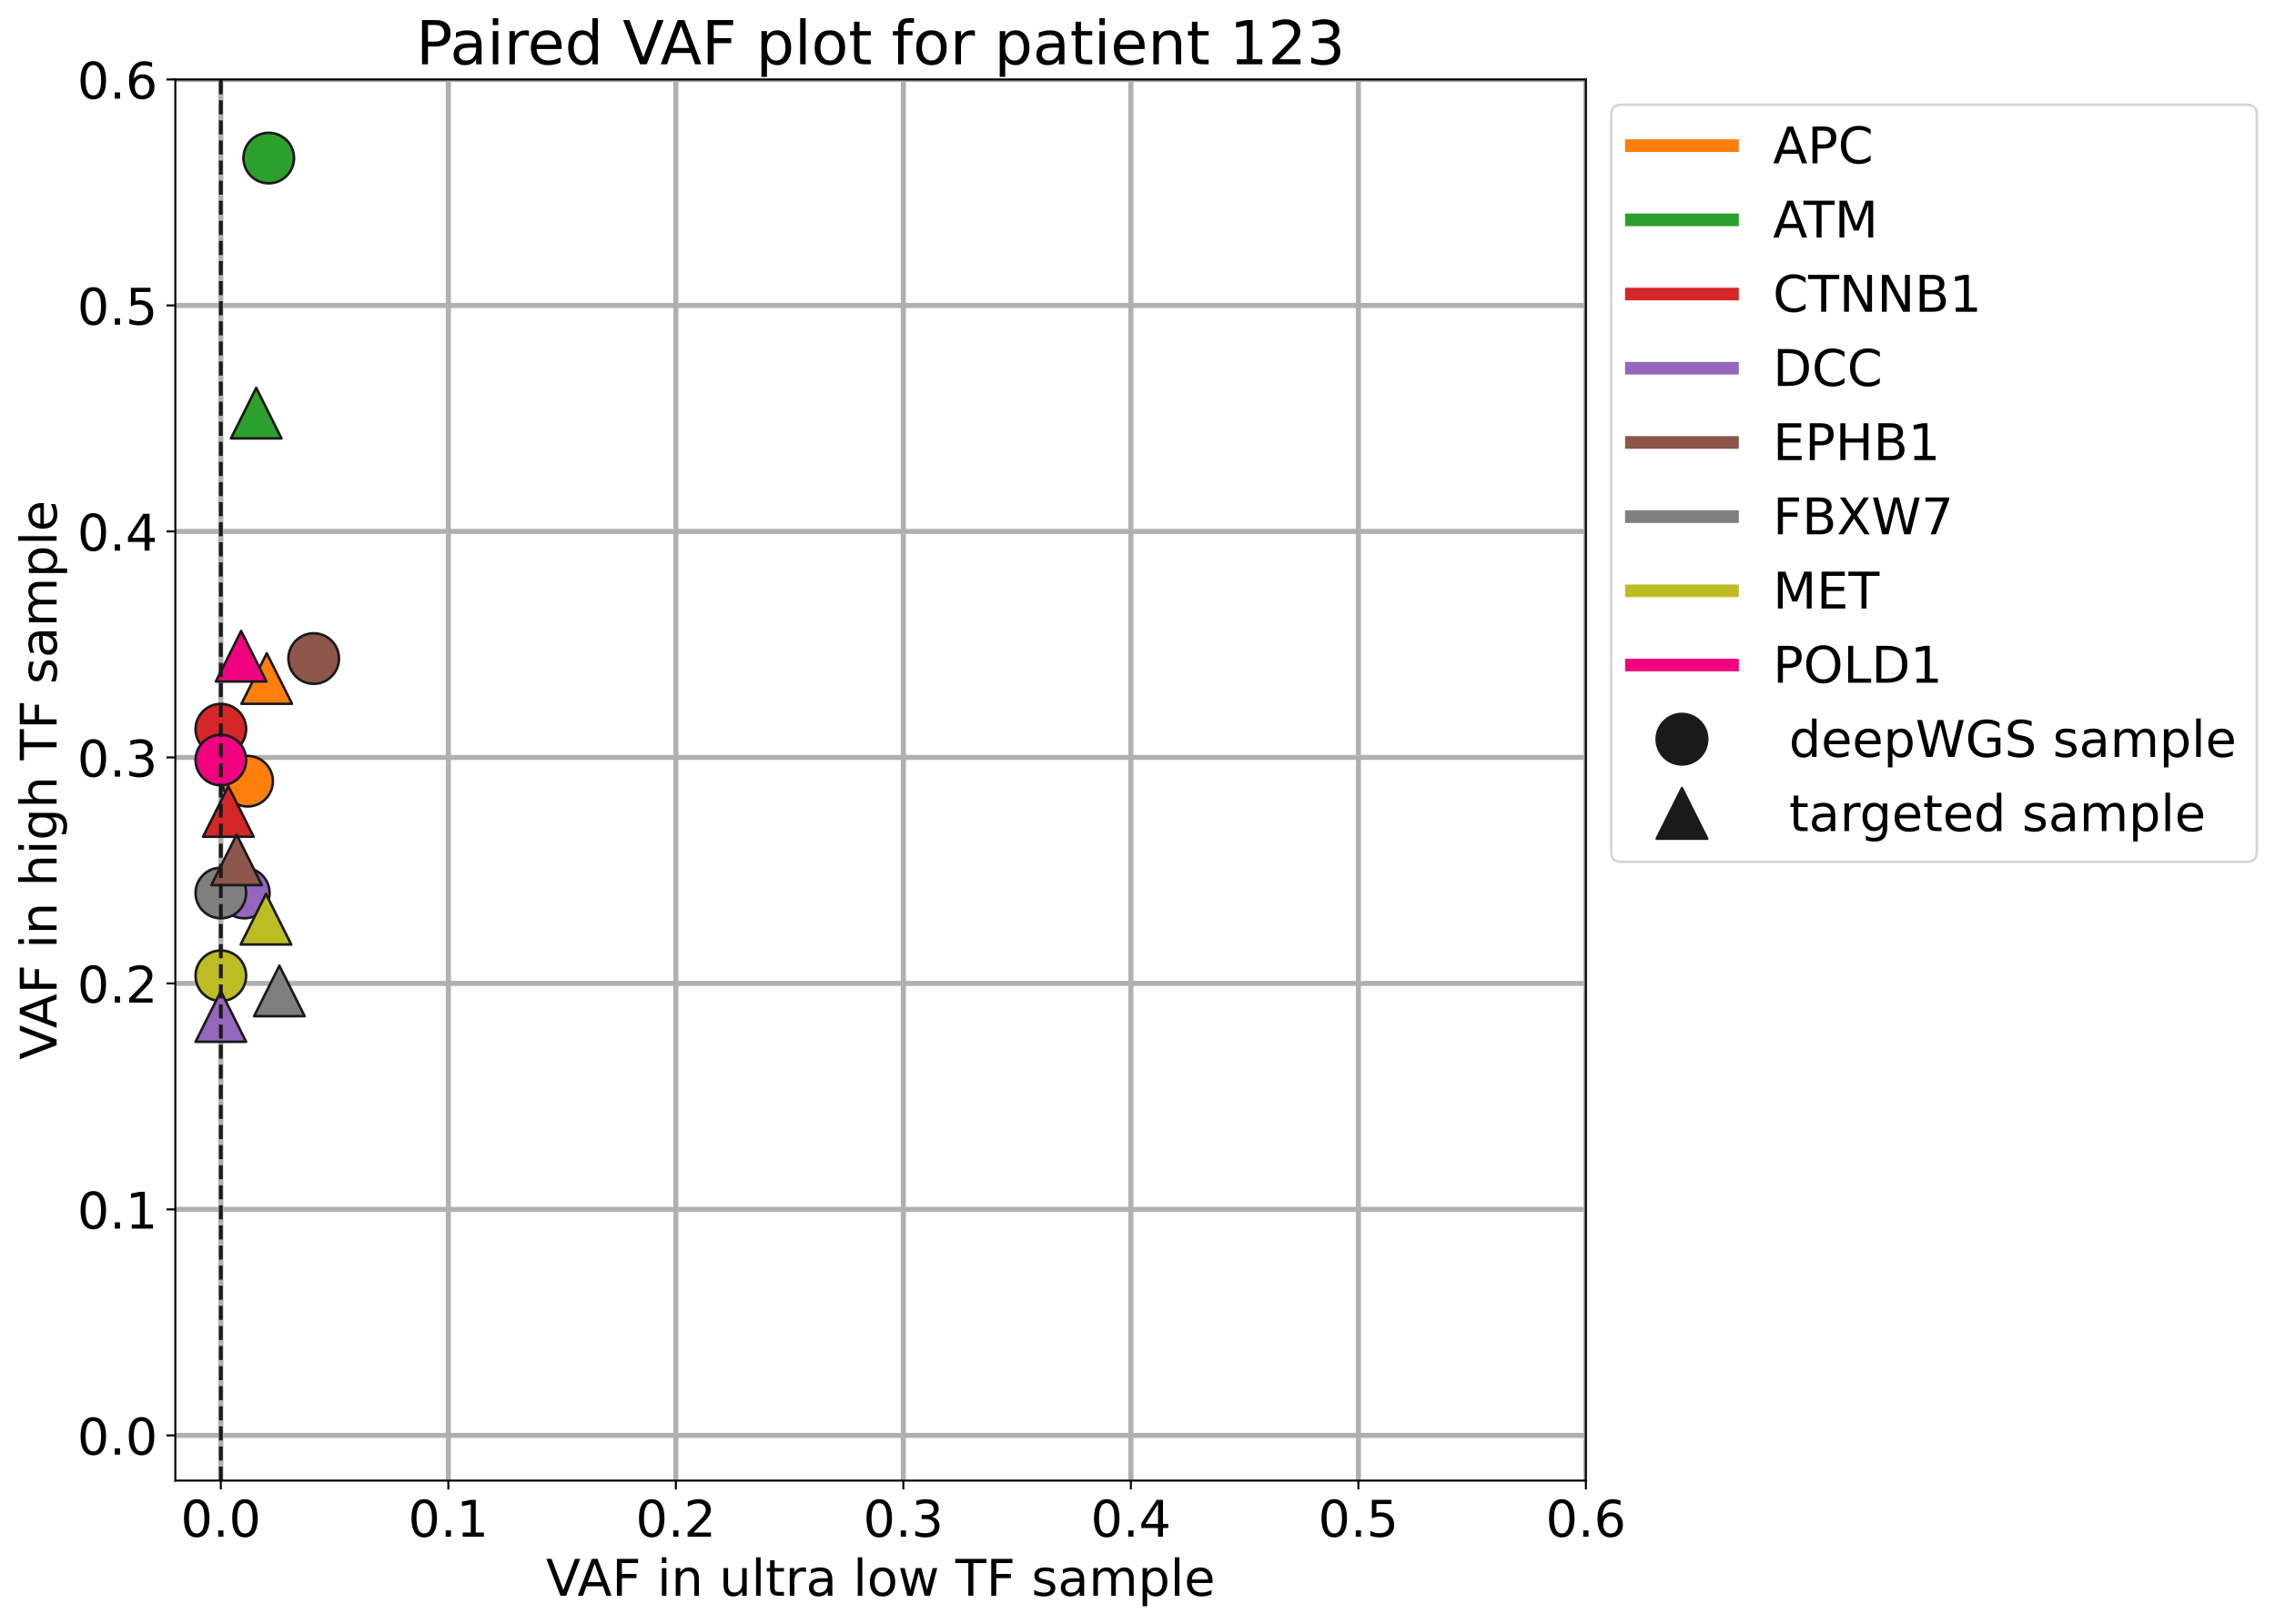 <?xml version="1.0" encoding="utf-8" standalone="no"?>
<!DOCTYPE svg PUBLIC "-//W3C//DTD SVG 1.1//EN"
  "http://www.w3.org/Graphics/SVG/1.1/DTD/svg11.dtd">
<!-- Created with matplotlib (https://matplotlib.org/) -->
<svg height="642.749pt" version="1.1" viewBox="0 0 899.966 642.749" width="899.966pt" xmlns="http://www.w3.org/2000/svg" xmlns:xlink="http://www.w3.org/1999/xlink">
 <defs>
  <style type="text/css">*{stroke-linecap:butt;stroke-linejoin:round;}</style>
 </defs>
 <g id="figure_1">
  <g id="patch_1">
   <path d="M 0 642.749 
L 899.966 642.749 
L 899.966 0 
L 0 0 
z
" style="fill:#ffffff;"/>
  </g>
  <g id="axes_1">
   <g id="patch_2">
    <path d="M 69.362 585.836 
L 627.362 585.836 
L 627.362 31.436 
L 69.362 31.436 
z
" style="fill:#ffffff;"/>
   </g>
   <g id="matplotlib.axis_1">
    <g id="xtick_1">
     <g id="line2d_1">
      <path clip-path="url(#p48cd7afaf2)" d="M 87.362 585.836 
L 87.362 31.436 
" style="fill:none;stroke:#b0b0b0;stroke-linecap:square;stroke-width:2;"/>
     </g>
     <g id="line2d_2">
      <defs>
       <path d="M 0 0 
L 0 3.5 
" id="m890f88f091" style="stroke:#000000;stroke-width:0.8;"/>
      </defs>
      <g>
       <use style="stroke:#000000;stroke-width:0.8;" x="87.362" xlink:href="#m890f88f091" y="585.836"/>
      </g>
     </g>
     <g id="text_1">
      <!-- 0.0 -->
      <g transform="translate(71.459 608.033)scale(0.2 -0.2)">
       <defs>
        <path d="M 31.781 66.406 
Q 24.172 66.406 20.328 58.906 
Q 16.5 51.422 16.5 36.375 
Q 16.5 21.391 20.328 13.891 
Q 24.172 6.391 31.781 6.391 
Q 39.453 6.391 43.281 13.891 
Q 47.125 21.391 47.125 36.375 
Q 47.125 51.422 43.281 58.906 
Q 39.453 66.406 31.781 66.406 
z
M 31.781 74.219 
Q 44.047 74.219 50.516 64.516 
Q 56.984 54.828 56.984 36.375 
Q 56.984 17.969 50.516 8.266 
Q 44.047 -1.422 31.781 -1.422 
Q 19.531 -1.422 13.062 8.266 
Q 6.594 17.969 6.594 36.375 
Q 6.594 54.828 13.062 64.516 
Q 19.531 74.219 31.781 74.219 
z
" id="DejaVuSans-48"/>
        <path d="M 10.688 12.406 
L 21 12.406 
L 21 0 
L 10.688 0 
z
" id="DejaVuSans-46"/>
       </defs>
       <use xlink:href="#DejaVuSans-48"/>
       <use x="63.623" xlink:href="#DejaVuSans-46"/>
       <use x="95.41" xlink:href="#DejaVuSans-48"/>
      </g>
     </g>
    </g>
    <g id="xtick_2">
     <g id="line2d_3">
      <path clip-path="url(#p48cd7afaf2)" d="M 177.363 585.836 
L 177.363 31.436 
" style="fill:none;stroke:#b0b0b0;stroke-linecap:square;stroke-width:2;"/>
     </g>
     <g id="line2d_4">
      <g>
       <use style="stroke:#000000;stroke-width:0.8;" x="177.363" xlink:href="#m890f88f091" y="585.836"/>
      </g>
     </g>
     <g id="text_2">
      <!-- 0.1 -->
      <g transform="translate(161.459 608.033)scale(0.2 -0.2)">
       <defs>
        <path d="M 12.406 8.297 
L 28.516 8.297 
L 28.516 63.922 
L 10.984 60.406 
L 10.984 69.391 
L 28.422 72.906 
L 38.281 72.906 
L 38.281 8.297 
L 54.391 8.297 
L 54.391 0 
L 12.406 0 
z
" id="DejaVuSans-49"/>
       </defs>
       <use xlink:href="#DejaVuSans-48"/>
       <use x="63.623" xlink:href="#DejaVuSans-46"/>
       <use x="95.41" xlink:href="#DejaVuSans-49"/>
      </g>
     </g>
    </g>
    <g id="xtick_3">
     <g id="line2d_5">
      <path clip-path="url(#p48cd7afaf2)" d="M 267.363 585.836 
L 267.363 31.436 
" style="fill:none;stroke:#b0b0b0;stroke-linecap:square;stroke-width:2;"/>
     </g>
     <g id="line2d_6">
      <g>
       <use style="stroke:#000000;stroke-width:0.8;" x="267.363" xlink:href="#m890f88f091" y="585.836"/>
      </g>
     </g>
     <g id="text_3">
      <!-- 0.2 -->
      <g transform="translate(251.459 608.033)scale(0.2 -0.2)">
       <defs>
        <path d="M 19.188 8.297 
L 53.609 8.297 
L 53.609 0 
L 7.328 0 
L 7.328 8.297 
Q 12.938 14.109 22.625 23.891 
Q 32.328 33.688 34.812 36.531 
Q 39.547 41.844 41.422 45.531 
Q 43.312 49.219 43.312 52.781 
Q 43.312 58.594 39.234 62.25 
Q 35.156 65.922 28.609 65.922 
Q 23.969 65.922 18.812 64.312 
Q 13.672 62.703 7.812 59.422 
L 7.812 69.391 
Q 13.766 71.781 18.938 73 
Q 24.125 74.219 28.422 74.219 
Q 39.75 74.219 46.484 68.547 
Q 53.219 62.891 53.219 53.422 
Q 53.219 48.922 51.531 44.891 
Q 49.859 40.875 45.406 35.406 
Q 44.188 33.984 37.641 27.219 
Q 31.109 20.453 19.188 8.297 
z
" id="DejaVuSans-50"/>
       </defs>
       <use xlink:href="#DejaVuSans-48"/>
       <use x="63.623" xlink:href="#DejaVuSans-46"/>
       <use x="95.41" xlink:href="#DejaVuSans-50"/>
      </g>
     </g>
    </g>
    <g id="xtick_4">
     <g id="line2d_7">
      <path clip-path="url(#p48cd7afaf2)" d="M 357.363 585.836 
L 357.363 31.436 
" style="fill:none;stroke:#b0b0b0;stroke-linecap:square;stroke-width:2;"/>
     </g>
     <g id="line2d_8">
      <g>
       <use style="stroke:#000000;stroke-width:0.8;" x="357.363" xlink:href="#m890f88f091" y="585.836"/>
      </g>
     </g>
     <g id="text_4">
      <!-- 0.3 -->
      <g transform="translate(341.459 608.033)scale(0.2 -0.2)">
       <defs>
        <path d="M 40.578 39.312 
Q 47.656 37.797 51.625 33 
Q 55.609 28.219 55.609 21.188 
Q 55.609 10.406 48.188 4.484 
Q 40.766 -1.422 27.094 -1.422 
Q 22.516 -1.422 17.656 -0.516 
Q 12.797 0.391 7.625 2.203 
L 7.625 11.719 
Q 11.719 9.328 16.594 8.109 
Q 21.484 6.891 26.812 6.891 
Q 36.078 6.891 40.938 10.547 
Q 45.797 14.203 45.797 21.188 
Q 45.797 27.641 41.281 31.266 
Q 36.766 34.906 28.719 34.906 
L 20.219 34.906 
L 20.219 43.016 
L 29.109 43.016 
Q 36.375 43.016 40.234 45.922 
Q 44.094 48.828 44.094 54.297 
Q 44.094 59.906 40.109 62.906 
Q 36.141 65.922 28.719 65.922 
Q 24.656 65.922 20.016 65.031 
Q 15.375 64.156 9.812 62.312 
L 9.812 71.094 
Q 15.438 72.656 20.344 73.438 
Q 25.25 74.219 29.594 74.219 
Q 40.828 74.219 47.359 69.109 
Q 53.906 64.016 53.906 55.328 
Q 53.906 49.266 50.438 45.094 
Q 46.969 40.922 40.578 39.312 
z
" id="DejaVuSans-51"/>
       </defs>
       <use xlink:href="#DejaVuSans-48"/>
       <use x="63.623" xlink:href="#DejaVuSans-46"/>
       <use x="95.41" xlink:href="#DejaVuSans-51"/>
      </g>
     </g>
    </g>
    <g id="xtick_5">
     <g id="line2d_9">
      <path clip-path="url(#p48cd7afaf2)" d="M 447.363 585.836 
L 447.363 31.436 
" style="fill:none;stroke:#b0b0b0;stroke-linecap:square;stroke-width:2;"/>
     </g>
     <g id="line2d_10">
      <g>
       <use style="stroke:#000000;stroke-width:0.8;" x="447.363" xlink:href="#m890f88f091" y="585.836"/>
      </g>
     </g>
     <g id="text_5">
      <!-- 0.4 -->
      <g transform="translate(431.459 608.033)scale(0.2 -0.2)">
       <defs>
        <path d="M 37.797 64.312 
L 12.891 25.391 
L 37.797 25.391 
z
M 35.203 72.906 
L 47.609 72.906 
L 47.609 25.391 
L 58.016 25.391 
L 58.016 17.188 
L 47.609 17.188 
L 47.609 0 
L 37.797 0 
L 37.797 17.188 
L 4.891 17.188 
L 4.891 26.703 
z
" id="DejaVuSans-52"/>
       </defs>
       <use xlink:href="#DejaVuSans-48"/>
       <use x="63.623" xlink:href="#DejaVuSans-46"/>
       <use x="95.41" xlink:href="#DejaVuSans-52"/>
      </g>
     </g>
    </g>
    <g id="xtick_6">
     <g id="line2d_11">
      <path clip-path="url(#p48cd7afaf2)" d="M 537.362 585.836 
L 537.362 31.436 
" style="fill:none;stroke:#b0b0b0;stroke-linecap:square;stroke-width:2;"/>
     </g>
     <g id="line2d_12">
      <g>
       <use style="stroke:#000000;stroke-width:0.8;" x="537.362" xlink:href="#m890f88f091" y="585.836"/>
      </g>
     </g>
     <g id="text_6">
      <!-- 0.5 -->
      <g transform="translate(521.459 608.033)scale(0.2 -0.2)">
       <defs>
        <path d="M 10.797 72.906 
L 49.516 72.906 
L 49.516 64.594 
L 19.828 64.594 
L 19.828 46.734 
Q 21.969 47.469 24.109 47.828 
Q 26.266 48.188 28.422 48.188 
Q 40.625 48.188 47.75 41.5 
Q 54.891 34.812 54.891 23.391 
Q 54.891 11.625 47.562 5.094 
Q 40.234 -1.422 26.906 -1.422 
Q 22.312 -1.422 17.547 -0.641 
Q 12.797 0.141 7.719 1.703 
L 7.719 11.625 
Q 12.109 9.234 16.797 8.062 
Q 21.484 6.891 26.703 6.891 
Q 35.156 6.891 40.078 11.328 
Q 45.016 15.766 45.016 23.391 
Q 45.016 31 40.078 35.438 
Q 35.156 39.891 26.703 39.891 
Q 22.75 39.891 18.812 39.016 
Q 14.891 38.141 10.797 36.281 
z
" id="DejaVuSans-53"/>
       </defs>
       <use xlink:href="#DejaVuSans-48"/>
       <use x="63.623" xlink:href="#DejaVuSans-46"/>
       <use x="95.41" xlink:href="#DejaVuSans-53"/>
      </g>
     </g>
    </g>
    <g id="xtick_7">
     <g id="line2d_13">
      <path clip-path="url(#p48cd7afaf2)" d="M 627.362 585.836 
L 627.362 31.436 
" style="fill:none;stroke:#b0b0b0;stroke-linecap:square;stroke-width:2;"/>
     </g>
     <g id="line2d_14">
      <g>
       <use style="stroke:#000000;stroke-width:0.8;" x="627.362" xlink:href="#m890f88f091" y="585.836"/>
      </g>
     </g>
     <g id="text_7">
      <!-- 0.6 -->
      <g transform="translate(611.459 608.033)scale(0.2 -0.2)">
       <defs>
        <path d="M 33.016 40.375 
Q 26.375 40.375 22.484 35.828 
Q 18.609 31.297 18.609 23.391 
Q 18.609 15.531 22.484 10.953 
Q 26.375 6.391 33.016 6.391 
Q 39.656 6.391 43.531 10.953 
Q 47.406 15.531 47.406 23.391 
Q 47.406 31.297 43.531 35.828 
Q 39.656 40.375 33.016 40.375 
z
M 52.594 71.297 
L 52.594 62.312 
Q 48.875 64.062 45.094 64.984 
Q 41.312 65.922 37.594 65.922 
Q 27.828 65.922 22.672 59.328 
Q 17.531 52.734 16.797 39.406 
Q 19.672 43.656 24.016 45.922 
Q 28.375 48.188 33.594 48.188 
Q 44.578 48.188 50.953 41.516 
Q 57.328 34.859 57.328 23.391 
Q 57.328 12.156 50.688 5.359 
Q 44.047 -1.422 33.016 -1.422 
Q 20.359 -1.422 13.672 8.266 
Q 6.984 17.969 6.984 36.375 
Q 6.984 53.656 15.188 63.938 
Q 23.391 74.219 37.203 74.219 
Q 40.922 74.219 44.703 73.484 
Q 48.484 72.75 52.594 71.297 
z
" id="DejaVuSans-54"/>
       </defs>
       <use xlink:href="#DejaVuSans-48"/>
       <use x="63.623" xlink:href="#DejaVuSans-46"/>
       <use x="95.41" xlink:href="#DejaVuSans-54"/>
      </g>
     </g>
    </g>
    <g id="text_8">
     <!-- VAF in ultra low TF sample -->
     <g transform="translate(215.994 631.389)scale(0.2 -0.2)">
      <defs>
       <path d="M 28.609 0 
L 0.781 72.906 
L 11.078 72.906 
L 34.188 11.531 
L 57.328 72.906 
L 67.578 72.906 
L 39.797 0 
z
" id="DejaVuSans-86"/>
       <path d="M 34.188 63.188 
L 20.797 26.906 
L 47.609 26.906 
z
M 28.609 72.906 
L 39.797 72.906 
L 67.578 0 
L 57.328 0 
L 50.688 18.703 
L 17.828 18.703 
L 11.188 0 
L 0.781 0 
z
" id="DejaVuSans-65"/>
       <path d="M 9.812 72.906 
L 51.703 72.906 
L 51.703 64.594 
L 19.672 64.594 
L 19.672 43.109 
L 48.578 43.109 
L 48.578 34.812 
L 19.672 34.812 
L 19.672 0 
L 9.812 0 
z
" id="DejaVuSans-70"/>
       <path id="DejaVuSans-32"/>
       <path d="M 9.422 54.688 
L 18.406 54.688 
L 18.406 0 
L 9.422 0 
z
M 9.422 75.984 
L 18.406 75.984 
L 18.406 64.594 
L 9.422 64.594 
z
" id="DejaVuSans-105"/>
       <path d="M 54.891 33.016 
L 54.891 0 
L 45.906 0 
L 45.906 32.719 
Q 45.906 40.484 42.875 44.328 
Q 39.844 48.188 33.797 48.188 
Q 26.516 48.188 22.312 43.547 
Q 18.109 38.922 18.109 30.906 
L 18.109 0 
L 9.078 0 
L 9.078 54.688 
L 18.109 54.688 
L 18.109 46.188 
Q 21.344 51.125 25.703 53.562 
Q 30.078 56 35.797 56 
Q 45.219 56 50.047 50.172 
Q 54.891 44.344 54.891 33.016 
z
" id="DejaVuSans-110"/>
       <path d="M 8.5 21.578 
L 8.5 54.688 
L 17.484 54.688 
L 17.484 21.922 
Q 17.484 14.156 20.5 10.266 
Q 23.531 6.391 29.594 6.391 
Q 36.859 6.391 41.078 11.031 
Q 45.312 15.672 45.312 23.688 
L 45.312 54.688 
L 54.297 54.688 
L 54.297 0 
L 45.312 0 
L 45.312 8.406 
Q 42.047 3.422 37.719 1 
Q 33.406 -1.422 27.688 -1.422 
Q 18.266 -1.422 13.375 4.438 
Q 8.5 10.297 8.5 21.578 
z
M 31.109 56 
z
" id="DejaVuSans-117"/>
       <path d="M 9.422 75.984 
L 18.406 75.984 
L 18.406 0 
L 9.422 0 
z
" id="DejaVuSans-108"/>
       <path d="M 18.312 70.219 
L 18.312 54.688 
L 36.812 54.688 
L 36.812 47.703 
L 18.312 47.703 
L 18.312 18.016 
Q 18.312 11.328 20.141 9.422 
Q 21.969 7.516 27.594 7.516 
L 36.812 7.516 
L 36.812 0 
L 27.594 0 
Q 17.188 0 13.234 3.875 
Q 9.281 7.766 9.281 18.016 
L 9.281 47.703 
L 2.688 47.703 
L 2.688 54.688 
L 9.281 54.688 
L 9.281 70.219 
z
" id="DejaVuSans-116"/>
       <path d="M 41.109 46.297 
Q 39.594 47.172 37.812 47.578 
Q 36.031 48 33.891 48 
Q 26.266 48 22.188 43.047 
Q 18.109 38.094 18.109 28.812 
L 18.109 0 
L 9.078 0 
L 9.078 54.688 
L 18.109 54.688 
L 18.109 46.188 
Q 20.953 51.172 25.484 53.578 
Q 30.031 56 36.531 56 
Q 37.453 56 38.578 55.875 
Q 39.703 55.766 41.062 55.516 
z
" id="DejaVuSans-114"/>
       <path d="M 34.281 27.484 
Q 23.391 27.484 19.188 25 
Q 14.984 22.516 14.984 16.5 
Q 14.984 11.719 18.141 8.906 
Q 21.297 6.109 26.703 6.109 
Q 34.188 6.109 38.703 11.406 
Q 43.219 16.703 43.219 25.484 
L 43.219 27.484 
z
M 52.203 31.203 
L 52.203 0 
L 43.219 0 
L 43.219 8.297 
Q 40.141 3.328 35.547 0.953 
Q 30.953 -1.422 24.312 -1.422 
Q 15.922 -1.422 10.953 3.297 
Q 6 8.016 6 15.922 
Q 6 25.141 12.172 29.828 
Q 18.359 34.516 30.609 34.516 
L 43.219 34.516 
L 43.219 35.406 
Q 43.219 41.609 39.141 45 
Q 35.062 48.391 27.688 48.391 
Q 23 48.391 18.547 47.266 
Q 14.109 46.141 10.016 43.891 
L 10.016 52.203 
Q 14.938 54.109 19.578 55.047 
Q 24.219 56 28.609 56 
Q 40.484 56 46.344 49.844 
Q 52.203 43.703 52.203 31.203 
z
" id="DejaVuSans-97"/>
       <path d="M 30.609 48.391 
Q 23.391 48.391 19.188 42.75 
Q 14.984 37.109 14.984 27.297 
Q 14.984 17.484 19.156 11.844 
Q 23.344 6.203 30.609 6.203 
Q 37.797 6.203 41.984 11.859 
Q 46.188 17.531 46.188 27.297 
Q 46.188 37.016 41.984 42.703 
Q 37.797 48.391 30.609 48.391 
z
M 30.609 56 
Q 42.328 56 49.016 48.375 
Q 55.719 40.766 55.719 27.297 
Q 55.719 13.875 49.016 6.219 
Q 42.328 -1.422 30.609 -1.422 
Q 18.844 -1.422 12.172 6.219 
Q 5.516 13.875 5.516 27.297 
Q 5.516 40.766 12.172 48.375 
Q 18.844 56 30.609 56 
z
" id="DejaVuSans-111"/>
       <path d="M 4.203 54.688 
L 13.188 54.688 
L 24.422 12.016 
L 35.594 54.688 
L 46.188 54.688 
L 57.422 12.016 
L 68.609 54.688 
L 77.594 54.688 
L 63.281 0 
L 52.688 0 
L 40.922 44.828 
L 29.109 0 
L 18.5 0 
z
" id="DejaVuSans-119"/>
       <path d="M -0.297 72.906 
L 61.375 72.906 
L 61.375 64.594 
L 35.5 64.594 
L 35.5 0 
L 25.594 0 
L 25.594 64.594 
L -0.297 64.594 
z
" id="DejaVuSans-84"/>
       <path d="M 44.281 53.078 
L 44.281 44.578 
Q 40.484 46.531 36.375 47.5 
Q 32.281 48.484 27.875 48.484 
Q 21.188 48.484 17.844 46.438 
Q 14.5 44.391 14.5 40.281 
Q 14.5 37.156 16.891 35.375 
Q 19.281 33.594 26.516 31.984 
L 29.594 31.297 
Q 39.156 29.25 43.188 25.516 
Q 47.219 21.781 47.219 15.094 
Q 47.219 7.469 41.188 3.016 
Q 35.156 -1.422 24.609 -1.422 
Q 20.219 -1.422 15.453 -0.562 
Q 10.688 0.297 5.422 2 
L 5.422 11.281 
Q 10.406 8.688 15.234 7.391 
Q 20.062 6.109 24.812 6.109 
Q 31.156 6.109 34.562 8.281 
Q 37.984 10.453 37.984 14.406 
Q 37.984 18.062 35.516 20.016 
Q 33.062 21.969 24.703 23.781 
L 21.578 24.516 
Q 13.234 26.266 9.516 29.906 
Q 5.812 33.547 5.812 39.891 
Q 5.812 47.609 11.281 51.797 
Q 16.75 56 26.812 56 
Q 31.781 56 36.172 55.266 
Q 40.578 54.547 44.281 53.078 
z
" id="DejaVuSans-115"/>
       <path d="M 52 44.188 
Q 55.375 50.25 60.062 53.125 
Q 64.75 56 71.094 56 
Q 79.641 56 84.281 50.016 
Q 88.922 44.047 88.922 33.016 
L 88.922 0 
L 79.891 0 
L 79.891 32.719 
Q 79.891 40.578 77.094 44.375 
Q 74.312 48.188 68.609 48.188 
Q 61.625 48.188 57.562 43.547 
Q 53.516 38.922 53.516 30.906 
L 53.516 0 
L 44.484 0 
L 44.484 32.719 
Q 44.484 40.625 41.703 44.406 
Q 38.922 48.188 33.109 48.188 
Q 26.219 48.188 22.156 43.531 
Q 18.109 38.875 18.109 30.906 
L 18.109 0 
L 9.078 0 
L 9.078 54.688 
L 18.109 54.688 
L 18.109 46.188 
Q 21.188 51.219 25.484 53.609 
Q 29.781 56 35.688 56 
Q 41.656 56 45.828 52.969 
Q 50 49.953 52 44.188 
z
" id="DejaVuSans-109"/>
       <path d="M 18.109 8.203 
L 18.109 -20.797 
L 9.078 -20.797 
L 9.078 54.688 
L 18.109 54.688 
L 18.109 46.391 
Q 20.953 51.266 25.266 53.625 
Q 29.594 56 35.594 56 
Q 45.562 56 51.781 48.094 
Q 58.016 40.188 58.016 27.297 
Q 58.016 14.406 51.781 6.484 
Q 45.562 -1.422 35.594 -1.422 
Q 29.594 -1.422 25.266 0.953 
Q 20.953 3.328 18.109 8.203 
z
M 48.688 27.297 
Q 48.688 37.203 44.609 42.844 
Q 40.531 48.484 33.406 48.484 
Q 26.266 48.484 22.188 42.844 
Q 18.109 37.203 18.109 27.297 
Q 18.109 17.391 22.188 11.75 
Q 26.266 6.109 33.406 6.109 
Q 40.531 6.109 44.609 11.75 
Q 48.688 17.391 48.688 27.297 
z
" id="DejaVuSans-112"/>
       <path d="M 56.203 29.594 
L 56.203 25.203 
L 14.891 25.203 
Q 15.484 15.922 20.484 11.062 
Q 25.484 6.203 34.422 6.203 
Q 39.594 6.203 44.453 7.469 
Q 49.312 8.734 54.109 11.281 
L 54.109 2.781 
Q 49.266 0.734 44.188 -0.344 
Q 39.109 -1.422 33.891 -1.422 
Q 20.797 -1.422 13.156 6.188 
Q 5.516 13.812 5.516 26.812 
Q 5.516 40.234 12.766 48.109 
Q 20.016 56 32.328 56 
Q 43.359 56 49.781 48.891 
Q 56.203 41.797 56.203 29.594 
z
M 47.219 32.234 
Q 47.125 39.594 43.094 43.984 
Q 39.062 48.391 32.422 48.391 
Q 24.906 48.391 20.391 44.141 
Q 15.875 39.891 15.188 32.172 
z
" id="DejaVuSans-101"/>
      </defs>
      <use xlink:href="#DejaVuSans-86"/>
      <use x="62.033" xlink:href="#DejaVuSans-65"/>
      <use x="130.441" xlink:href="#DejaVuSans-70"/>
      <use x="187.961" xlink:href="#DejaVuSans-32"/>
      <use x="219.748" xlink:href="#DejaVuSans-105"/>
      <use x="247.531" xlink:href="#DejaVuSans-110"/>
      <use x="310.91" xlink:href="#DejaVuSans-32"/>
      <use x="342.697" xlink:href="#DejaVuSans-117"/>
      <use x="406.076" xlink:href="#DejaVuSans-108"/>
      <use x="433.859" xlink:href="#DejaVuSans-116"/>
      <use x="473.068" xlink:href="#DejaVuSans-114"/>
      <use x="514.182" xlink:href="#DejaVuSans-97"/>
      <use x="575.461" xlink:href="#DejaVuSans-32"/>
      <use x="607.248" xlink:href="#DejaVuSans-108"/>
      <use x="635.031" xlink:href="#DejaVuSans-111"/>
      <use x="696.213" xlink:href="#DejaVuSans-119"/>
      <use x="778" xlink:href="#DejaVuSans-32"/>
      <use x="809.787" xlink:href="#DejaVuSans-84"/>
      <use x="870.871" xlink:href="#DejaVuSans-70"/>
      <use x="928.391" xlink:href="#DejaVuSans-32"/>
      <use x="960.178" xlink:href="#DejaVuSans-115"/>
      <use x="1012.277" xlink:href="#DejaVuSans-97"/>
      <use x="1073.557" xlink:href="#DejaVuSans-109"/>
      <use x="1170.969" xlink:href="#DejaVuSans-112"/>
      <use x="1234.445" xlink:href="#DejaVuSans-108"/>
      <use x="1262.229" xlink:href="#DejaVuSans-101"/>
     </g>
    </g>
   </g>
   <g id="matplotlib.axis_2">
    <g id="ytick_1">
     <g id="line2d_15">
      <path clip-path="url(#p48cd7afaf2)" d="M 69.362 567.952 
L 627.362 567.952 
" style="fill:none;stroke:#b0b0b0;stroke-linecap:square;stroke-width:2;"/>
     </g>
     <g id="line2d_16">
      <defs>
       <path d="M 0 0 
L -3.5 0 
" id="me6f3fe2e7c" style="stroke:#000000;stroke-width:0.8;"/>
      </defs>
      <g>
       <use style="stroke:#000000;stroke-width:0.8;" x="69.362" xlink:href="#me6f3fe2e7c" y="567.952"/>
      </g>
     </g>
     <g id="text_9">
      <!-- 0.0 -->
      <g transform="translate(30.556 575.551)scale(0.2 -0.2)">
       <use xlink:href="#DejaVuSans-48"/>
       <use x="63.623" xlink:href="#DejaVuSans-46"/>
       <use x="95.41" xlink:href="#DejaVuSans-48"/>
      </g>
     </g>
    </g>
    <g id="ytick_2">
     <g id="line2d_17">
      <path clip-path="url(#p48cd7afaf2)" d="M 69.362 478.533 
L 627.362 478.533 
" style="fill:none;stroke:#b0b0b0;stroke-linecap:square;stroke-width:2;"/>
     </g>
     <g id="line2d_18">
      <g>
       <use style="stroke:#000000;stroke-width:0.8;" x="69.362" xlink:href="#me6f3fe2e7c" y="478.533"/>
      </g>
     </g>
     <g id="text_10">
      <!-- 0.1 -->
      <g transform="translate(30.556 486.131)scale(0.2 -0.2)">
       <use xlink:href="#DejaVuSans-48"/>
       <use x="63.623" xlink:href="#DejaVuSans-46"/>
       <use x="95.41" xlink:href="#DejaVuSans-49"/>
      </g>
     </g>
    </g>
    <g id="ytick_3">
     <g id="line2d_19">
      <path clip-path="url(#p48cd7afaf2)" d="M 69.362 389.114 
L 627.362 389.114 
" style="fill:none;stroke:#b0b0b0;stroke-linecap:square;stroke-width:2;"/>
     </g>
     <g id="line2d_20">
      <g>
       <use style="stroke:#000000;stroke-width:0.8;" x="69.362" xlink:href="#me6f3fe2e7c" y="389.114"/>
      </g>
     </g>
     <g id="text_11">
      <!-- 0.2 -->
      <g transform="translate(30.556 396.712)scale(0.2 -0.2)">
       <use xlink:href="#DejaVuSans-48"/>
       <use x="63.623" xlink:href="#DejaVuSans-46"/>
       <use x="95.41" xlink:href="#DejaVuSans-50"/>
      </g>
     </g>
    </g>
    <g id="ytick_4">
     <g id="line2d_21">
      <path clip-path="url(#p48cd7afaf2)" d="M 69.362 299.694 
L 627.362 299.694 
" style="fill:none;stroke:#b0b0b0;stroke-linecap:square;stroke-width:2;"/>
     </g>
     <g id="line2d_22">
      <g>
       <use style="stroke:#000000;stroke-width:0.8;" x="69.362" xlink:href="#me6f3fe2e7c" y="299.694"/>
      </g>
     </g>
     <g id="text_12">
      <!-- 0.3 -->
      <g transform="translate(30.556 307.293)scale(0.2 -0.2)">
       <use xlink:href="#DejaVuSans-48"/>
       <use x="63.623" xlink:href="#DejaVuSans-46"/>
       <use x="95.41" xlink:href="#DejaVuSans-51"/>
      </g>
     </g>
    </g>
    <g id="ytick_5">
     <g id="line2d_23">
      <path clip-path="url(#p48cd7afaf2)" d="M 69.362 210.275 
L 627.362 210.275 
" style="fill:none;stroke:#b0b0b0;stroke-linecap:square;stroke-width:2;"/>
     </g>
     <g id="line2d_24">
      <g>
       <use style="stroke:#000000;stroke-width:0.8;" x="69.362" xlink:href="#me6f3fe2e7c" y="210.275"/>
      </g>
     </g>
     <g id="text_13">
      <!-- 0.4 -->
      <g transform="translate(30.556 217.873)scale(0.2 -0.2)">
       <use xlink:href="#DejaVuSans-48"/>
       <use x="63.623" xlink:href="#DejaVuSans-46"/>
       <use x="95.41" xlink:href="#DejaVuSans-52"/>
      </g>
     </g>
    </g>
    <g id="ytick_6">
     <g id="line2d_25">
      <path clip-path="url(#p48cd7afaf2)" d="M 69.362 120.856 
L 627.362 120.856 
" style="fill:none;stroke:#b0b0b0;stroke-linecap:square;stroke-width:2;"/>
     </g>
     <g id="line2d_26">
      <g>
       <use style="stroke:#000000;stroke-width:0.8;" x="69.362" xlink:href="#me6f3fe2e7c" y="120.856"/>
      </g>
     </g>
     <g id="text_14">
      <!-- 0.5 -->
      <g transform="translate(30.556 128.454)scale(0.2 -0.2)">
       <use xlink:href="#DejaVuSans-48"/>
       <use x="63.623" xlink:href="#DejaVuSans-46"/>
       <use x="95.41" xlink:href="#DejaVuSans-53"/>
      </g>
     </g>
    </g>
    <g id="ytick_7">
     <g id="line2d_27">
      <path clip-path="url(#p48cd7afaf2)" d="M 69.362 31.436 
L 627.362 31.436 
" style="fill:none;stroke:#b0b0b0;stroke-linecap:square;stroke-width:2;"/>
     </g>
     <g id="line2d_28">
      <g>
       <use style="stroke:#000000;stroke-width:0.8;" x="69.362" xlink:href="#me6f3fe2e7c" y="31.436"/>
      </g>
     </g>
     <g id="text_15">
      <!-- 0.6 -->
      <g transform="translate(30.556 39.035)scale(0.2 -0.2)">
       <use xlink:href="#DejaVuSans-48"/>
       <use x="63.623" xlink:href="#DejaVuSans-46"/>
       <use x="95.41" xlink:href="#DejaVuSans-54"/>
      </g>
     </g>
    </g>
    <g id="text_16">
     <!-- VAF in high TF sample -->
     <g transform="translate(22.397 419.278)rotate(-90)scale(0.2 -0.2)">
      <defs>
       <path d="M 54.891 33.016 
L 54.891 0 
L 45.906 0 
L 45.906 32.719 
Q 45.906 40.484 42.875 44.328 
Q 39.844 48.188 33.797 48.188 
Q 26.516 48.188 22.312 43.547 
Q 18.109 38.922 18.109 30.906 
L 18.109 0 
L 9.078 0 
L 9.078 75.984 
L 18.109 75.984 
L 18.109 46.188 
Q 21.344 51.125 25.703 53.562 
Q 30.078 56 35.797 56 
Q 45.219 56 50.047 50.172 
Q 54.891 44.344 54.891 33.016 
z
" id="DejaVuSans-104"/>
       <path d="M 45.406 27.984 
Q 45.406 37.75 41.375 43.109 
Q 37.359 48.484 30.078 48.484 
Q 22.859 48.484 18.828 43.109 
Q 14.797 37.75 14.797 27.984 
Q 14.797 18.266 18.828 12.891 
Q 22.859 7.516 30.078 7.516 
Q 37.359 7.516 41.375 12.891 
Q 45.406 18.266 45.406 27.984 
z
M 54.391 6.781 
Q 54.391 -7.172 48.188 -13.984 
Q 42 -20.797 29.203 -20.797 
Q 24.469 -20.797 20.266 -20.094 
Q 16.062 -19.391 12.109 -17.922 
L 12.109 -9.188 
Q 16.062 -11.328 19.922 -12.344 
Q 23.781 -13.375 27.781 -13.375 
Q 36.625 -13.375 41.016 -8.766 
Q 45.406 -4.156 45.406 5.172 
L 45.406 9.625 
Q 42.625 4.781 38.281 2.391 
Q 33.938 0 27.875 0 
Q 17.828 0 11.672 7.656 
Q 5.516 15.328 5.516 27.984 
Q 5.516 40.672 11.672 48.328 
Q 17.828 56 27.875 56 
Q 33.938 56 38.281 53.609 
Q 42.625 51.219 45.406 46.391 
L 45.406 54.688 
L 54.391 54.688 
z
" id="DejaVuSans-103"/>
      </defs>
      <use xlink:href="#DejaVuSans-86"/>
      <use x="62.033" xlink:href="#DejaVuSans-65"/>
      <use x="130.441" xlink:href="#DejaVuSans-70"/>
      <use x="187.961" xlink:href="#DejaVuSans-32"/>
      <use x="219.748" xlink:href="#DejaVuSans-105"/>
      <use x="247.531" xlink:href="#DejaVuSans-110"/>
      <use x="310.91" xlink:href="#DejaVuSans-32"/>
      <use x="342.697" xlink:href="#DejaVuSans-104"/>
      <use x="406.076" xlink:href="#DejaVuSans-105"/>
      <use x="433.859" xlink:href="#DejaVuSans-103"/>
      <use x="497.336" xlink:href="#DejaVuSans-104"/>
      <use x="560.715" xlink:href="#DejaVuSans-32"/>
      <use x="592.502" xlink:href="#DejaVuSans-84"/>
      <use x="653.586" xlink:href="#DejaVuSans-70"/>
      <use x="711.105" xlink:href="#DejaVuSans-32"/>
      <use x="742.893" xlink:href="#DejaVuSans-115"/>
      <use x="794.992" xlink:href="#DejaVuSans-97"/>
      <use x="856.271" xlink:href="#DejaVuSans-109"/>
      <use x="953.684" xlink:href="#DejaVuSans-112"/>
      <use x="1017.16" xlink:href="#DejaVuSans-108"/>
      <use x="1044.943" xlink:href="#DejaVuSans-101"/>
     </g>
    </g>
   </g>
   <g id="line2d_29">
    <path clip-path="url(#p48cd7afaf2)" d="M 97.951 309.107 
" style="fill:none;stroke:#ff7f0e;stroke-linecap:square;stroke-width:5;"/>
    <defs>
     <path d="M 0 10 
C 2.652 10 5.196 8.946 7.071 7.071 
C 8.946 5.196 10 2.652 10 0 
C 10 -2.652 8.946 -5.196 7.071 -7.071 
C 5.196 -8.946 2.652 -10 0 -10 
C -2.652 -10 -5.196 -8.946 -7.071 -7.071 
C -8.946 -5.196 -10 -2.652 -10 0 
C -10 2.652 -8.946 5.196 -7.071 7.071 
C -5.196 8.946 -2.652 10 0 10 
z
" id="mc76b006ead" style="stroke:#1a1a1a;"/>
    </defs>
    <g clip-path="url(#p48cd7afaf2)">
     <use style="fill:#ff7f0e;stroke:#1a1a1a;" x="97.951" xlink:href="#mc76b006ead" y="309.107"/>
    </g>
   </g>
   <g id="line2d_30">
    <path clip-path="url(#p48cd7afaf2)" d="M 106.31 62.539 
" style="fill:none;stroke:#2ca02c;stroke-linecap:square;stroke-width:5;"/>
    <defs>
     <path d="M 0 10 
C 2.652 10 5.196 8.946 7.071 7.071 
C 8.946 5.196 10 2.652 10 0 
C 10 -2.652 8.946 -5.196 7.071 -7.071 
C 5.196 -8.946 2.652 -10 0 -10 
C -2.652 -10 -5.196 -8.946 -7.071 -7.071 
C -8.946 -5.196 -10 -2.652 -10 0 
C -10 2.652 -8.946 5.196 -7.071 7.071 
C -5.196 8.946 -2.652 10 0 10 
z
" id="m02e44630fb" style="stroke:#1a1a1a;"/>
    </defs>
    <g clip-path="url(#p48cd7afaf2)">
     <use style="fill:#2ca02c;stroke:#1a1a1a;" x="106.31" xlink:href="#m02e44630fb" y="62.539"/>
    </g>
   </g>
   <g id="line2d_31">
    <path clip-path="url(#p48cd7afaf2)" d="M 87.362 288.517 
" style="fill:none;stroke:#d62728;stroke-linecap:square;stroke-width:5;"/>
    <defs>
     <path d="M 0 10 
C 2.652 10 5.196 8.946 7.071 7.071 
C 8.946 5.196 10 2.652 10 0 
C 10 -2.652 8.946 -5.196 7.071 -7.071 
C 5.196 -8.946 2.652 -10 0 -10 
C -2.652 -10 -5.196 -8.946 -7.071 -7.071 
C -8.946 -5.196 -10 -2.652 -10 0 
C -10 2.652 -8.946 5.196 -7.071 7.071 
C -5.196 8.946 -2.652 10 0 10 
z
" id="m7dd3a130d3" style="stroke:#1a1a1a;"/>
    </defs>
    <g clip-path="url(#p48cd7afaf2)">
     <use style="fill:#d62728;stroke:#1a1a1a;" x="87.362" xlink:href="#m7dd3a130d3" y="288.517"/>
    </g>
   </g>
   <g id="line2d_32">
    <path clip-path="url(#p48cd7afaf2)" d="M 96.641 353.346 
" style="fill:none;stroke:#9467bd;stroke-linecap:square;stroke-width:5;"/>
    <defs>
     <path d="M 0 10 
C 2.652 10 5.196 8.946 7.071 7.071 
C 8.946 5.196 10 2.652 10 0 
C 10 -2.652 8.946 -5.196 7.071 -7.071 
C 5.196 -8.946 2.652 -10 0 -10 
C -2.652 -10 -5.196 -8.946 -7.071 -7.071 
C -8.946 -5.196 -10 -2.652 -10 0 
C -10 2.652 -8.946 5.196 -7.071 7.071 
C -5.196 8.946 -2.652 10 0 10 
z
" id="m3706f146bb" style="stroke:#1a1a1a;"/>
    </defs>
    <g clip-path="url(#p48cd7afaf2)">
     <use style="fill:#9467bd;stroke:#1a1a1a;" x="96.641" xlink:href="#m3706f146bb" y="353.346"/>
    </g>
   </g>
   <g id="line2d_33">
    <path clip-path="url(#p48cd7afaf2)" d="M 124.097 260.573 
" style="fill:none;stroke:#8c564b;stroke-linecap:square;stroke-width:5;"/>
    <defs>
     <path d="M 0 10 
C 2.652 10 5.196 8.946 7.071 7.071 
C 8.946 5.196 10 2.652 10 0 
C 10 -2.652 8.946 -5.196 7.071 -7.071 
C 5.196 -8.946 2.652 -10 0 -10 
C -2.652 -10 -5.196 -8.946 -7.071 -7.071 
C -8.946 -5.196 -10 -2.652 -10 0 
C -10 2.652 -8.946 5.196 -7.071 7.071 
C -5.196 8.946 -2.652 10 0 10 
z
" id="maf3687f958" style="stroke:#1a1a1a;"/>
    </defs>
    <g clip-path="url(#p48cd7afaf2)">
     <use style="fill:#8c564b;stroke:#1a1a1a;" x="124.097" xlink:href="#maf3687f958" y="260.573"/>
    </g>
   </g>
   <g id="line2d_34">
    <path clip-path="url(#p48cd7afaf2)" d="M 87.362 353.346 
" style="fill:none;stroke:#7f7f7f;stroke-linecap:square;stroke-width:5;"/>
    <defs>
     <path d="M 0 10 
C 2.652 10 5.196 8.946 7.071 7.071 
C 8.946 5.196 10 2.652 10 0 
C 10 -2.652 8.946 -5.196 7.071 -7.071 
C 5.196 -8.946 2.652 -10 0 -10 
C -2.652 -10 -5.196 -8.946 -7.071 -7.071 
C -8.946 -5.196 -10 -2.652 -10 0 
C -10 2.652 -8.946 5.196 -7.071 7.071 
C -5.196 8.946 -2.652 10 0 10 
z
" id="mb1162e9b6e" style="stroke:#1a1a1a;"/>
    </defs>
    <g clip-path="url(#p48cd7afaf2)">
     <use style="fill:#7f7f7f;stroke:#1a1a1a;" x="87.362" xlink:href="#mb1162e9b6e" y="353.346"/>
    </g>
   </g>
   <g id="line2d_35">
    <path clip-path="url(#p48cd7afaf2)" d="M 87.362 386.083 
" style="fill:none;stroke:#bcbd22;stroke-linecap:square;stroke-width:5;"/>
    <defs>
     <path d="M 0 10 
C 2.652 10 5.196 8.946 7.071 7.071 
C 8.946 5.196 10 2.652 10 0 
C 10 -2.652 8.946 -5.196 7.071 -7.071 
C 5.196 -8.946 2.652 -10 0 -10 
C -2.652 -10 -5.196 -8.946 -7.071 -7.071 
C -8.946 -5.196 -10 -2.652 -10 0 
C -10 2.652 -8.946 5.196 -7.071 7.071 
C -5.196 8.946 -2.652 10 0 10 
z
" id="m8766b84b9d" style="stroke:#1a1a1a;"/>
    </defs>
    <g clip-path="url(#p48cd7afaf2)">
     <use style="fill:#bcbd22;stroke:#1a1a1a;" x="87.362" xlink:href="#m8766b84b9d" y="386.083"/>
    </g>
   </g>
   <g id="line2d_36">
    <path clip-path="url(#p48cd7afaf2)" d="M 87.362 300.722 
" style="fill:none;stroke:#f0027f;stroke-linecap:square;stroke-width:5;"/>
    <defs>
     <path d="M 0 10 
C 2.652 10 5.196 8.946 7.071 7.071 
C 8.946 5.196 10 2.652 10 0 
C 10 -2.652 8.946 -5.196 7.071 -7.071 
C 5.196 -8.946 2.652 -10 0 -10 
C -2.652 -10 -5.196 -8.946 -7.071 -7.071 
C -8.946 -5.196 -10 -2.652 -10 0 
C -10 2.652 -8.946 5.196 -7.071 7.071 
C -5.196 8.946 -2.652 10 0 10 
z
" id="mb2d6988948" style="stroke:#1a1a1a;"/>
    </defs>
    <g clip-path="url(#p48cd7afaf2)">
     <use style="fill:#f0027f;stroke:#1a1a1a;" x="87.362" xlink:href="#mb2d6988948" y="300.722"/>
    </g>
   </g>
   <g id="line2d_37">
    <path clip-path="url(#p48cd7afaf2)" d="M 105.524 268.472 
" style="fill:none;stroke:#ff7f0e;stroke-linecap:square;stroke-width:5;"/>
    <defs>
     <path d="M 0 -10 
L -10 10 
L 10 10 
z
" id="m57b5087b00" style="stroke:#1a1a1a;stroke-linejoin:miter;"/>
    </defs>
    <g clip-path="url(#p48cd7afaf2)">
     <use style="fill:#ff7f0e;stroke:#1a1a1a;stroke-linejoin:miter;" x="105.524" xlink:href="#m57b5087b00" y="268.472"/>
    </g>
   </g>
   <g id="line2d_38">
    <path clip-path="url(#p48cd7afaf2)" d="M 101.358 163.46 
" style="fill:none;stroke:#2ca02c;stroke-linecap:square;stroke-width:5;"/>
    <defs>
     <path d="M 0 -10 
L -10 10 
L 10 10 
z
" id="m0e9f3e2980" style="stroke:#1a1a1a;stroke-linejoin:miter;"/>
    </defs>
    <g clip-path="url(#p48cd7afaf2)">
     <use style="fill:#2ca02c;stroke:#1a1a1a;stroke-linejoin:miter;" x="101.358" xlink:href="#m0e9f3e2980" y="163.46"/>
    </g>
   </g>
   <g id="line2d_39">
    <path clip-path="url(#p48cd7afaf2)" d="M 90.336 321.081 
" style="fill:none;stroke:#d62728;stroke-linecap:square;stroke-width:5;"/>
    <defs>
     <path d="M 0 -10 
L -10 10 
L 10 10 
z
" id="m08c927e505" style="stroke:#1a1a1a;stroke-linejoin:miter;"/>
    </defs>
    <g clip-path="url(#p48cd7afaf2)">
     <use style="fill:#d62728;stroke:#1a1a1a;stroke-linejoin:miter;" x="90.336" xlink:href="#m08c927e505" y="321.081"/>
    </g>
   </g>
   <g id="line2d_40">
    <path clip-path="url(#p48cd7afaf2)" d="M 87.362 402.202 
" style="fill:none;stroke:#9467bd;stroke-linecap:square;stroke-width:5;"/>
    <defs>
     <path d="M 0 -10 
L -10 10 
L 10 10 
z
" id="m8c3d4b5985" style="stroke:#1a1a1a;stroke-linejoin:miter;"/>
    </defs>
    <g clip-path="url(#p48cd7afaf2)">
     <use style="fill:#9467bd;stroke:#1a1a1a;stroke-linejoin:miter;" x="87.362" xlink:href="#m8c3d4b5985" y="402.202"/>
    </g>
   </g>
   <g id="line2d_41">
    <path clip-path="url(#p48cd7afaf2)" d="M 93.612 340.22 
" style="fill:none;stroke:#8c564b;stroke-linecap:square;stroke-width:5;"/>
    <defs>
     <path d="M 0 -10 
L -10 10 
L 10 10 
z
" id="m4f6bb2c0e9" style="stroke:#1a1a1a;stroke-linejoin:miter;"/>
    </defs>
    <g clip-path="url(#p48cd7afaf2)">
     <use style="fill:#8c564b;stroke:#1a1a1a;stroke-linejoin:miter;" x="93.612" xlink:href="#m4f6bb2c0e9" y="340.22"/>
    </g>
   </g>
   <g id="line2d_42">
    <path clip-path="url(#p48cd7afaf2)" d="M 110.519 392.09 
" style="fill:none;stroke:#7f7f7f;stroke-linecap:square;stroke-width:5;"/>
    <defs>
     <path d="M 0 -10 
L -10 10 
L 10 10 
z
" id="m6efc578bda" style="stroke:#1a1a1a;stroke-linejoin:miter;"/>
    </defs>
    <g clip-path="url(#p48cd7afaf2)">
     <use style="fill:#7f7f7f;stroke:#1a1a1a;stroke-linejoin:miter;" x="110.519" xlink:href="#m6efc578bda" y="392.09"/>
    </g>
   </g>
   <g id="line2d_43">
    <path clip-path="url(#p48cd7afaf2)" d="M 105.216 363.718 
" style="fill:none;stroke:#bcbd22;stroke-linecap:square;stroke-width:5;"/>
    <defs>
     <path d="M 0 -10 
L -10 10 
L 10 10 
z
" id="m817da3b3e8" style="stroke:#1a1a1a;stroke-linejoin:miter;"/>
    </defs>
    <g clip-path="url(#p48cd7afaf2)">
     <use style="fill:#bcbd22;stroke:#1a1a1a;stroke-linejoin:miter;" x="105.216" xlink:href="#m817da3b3e8" y="363.718"/>
    </g>
   </g>
   <g id="line2d_44">
    <path clip-path="url(#p48cd7afaf2)" d="M 95.394 259.657 
" style="fill:none;stroke:#f0027f;stroke-linecap:square;stroke-width:5;"/>
    <defs>
     <path d="M 0 -10 
L -10 10 
L 10 10 
z
" id="ma5f8dd435d" style="stroke:#1a1a1a;stroke-linejoin:miter;"/>
    </defs>
    <g clip-path="url(#p48cd7afaf2)">
     <use style="fill:#f0027f;stroke:#1a1a1a;stroke-linejoin:miter;" x="95.394" xlink:href="#ma5f8dd435d" y="259.657"/>
    </g>
   </g>
   <g id="line2d_45">
    <path clip-path="url(#p48cd7afaf2)" d="M 87.362 585.836 
L 87.362 31.436 
" style="fill:none;stroke:#1a1a1a;stroke-dasharray:5.55,2.4;stroke-dashoffset:0;stroke-width:1.5;"/>
   </g>
   <g id="patch_3">
    <path d="M 69.362 585.836 
L 69.362 31.436 
" style="fill:none;stroke:#000000;stroke-linecap:square;stroke-linejoin:miter;stroke-width:0.8;"/>
   </g>
   <g id="patch_4">
    <path d="M 627.362 585.836 
L 627.362 31.436 
" style="fill:none;stroke:#000000;stroke-linecap:square;stroke-linejoin:miter;stroke-width:0.8;"/>
   </g>
   <g id="patch_5">
    <path d="M 69.362 585.836 
L 627.362 585.836 
" style="fill:none;stroke:#000000;stroke-linecap:square;stroke-linejoin:miter;stroke-width:0.8;"/>
   </g>
   <g id="patch_6">
    <path d="M 69.362 31.436 
L 627.362 31.436 
" style="fill:none;stroke:#000000;stroke-linecap:square;stroke-linejoin:miter;stroke-width:0.8;"/>
   </g>
   <g id="text_17">
    <!-- Paired VAF plot for patient 123 -->
    <g transform="translate(164.584 25.436)scale(0.24 -0.24)">
     <defs>
      <path d="M 19.672 64.797 
L 19.672 37.406 
L 32.078 37.406 
Q 38.969 37.406 42.719 40.969 
Q 46.484 44.531 46.484 51.125 
Q 46.484 57.672 42.719 61.234 
Q 38.969 64.797 32.078 64.797 
z
M 9.812 72.906 
L 32.078 72.906 
Q 44.344 72.906 50.609 67.359 
Q 56.891 61.812 56.891 51.125 
Q 56.891 40.328 50.609 34.812 
Q 44.344 29.297 32.078 29.297 
L 19.672 29.297 
L 19.672 0 
L 9.812 0 
z
" id="DejaVuSans-80"/>
      <path d="M 45.406 46.391 
L 45.406 75.984 
L 54.391 75.984 
L 54.391 0 
L 45.406 0 
L 45.406 8.203 
Q 42.578 3.328 38.25 0.953 
Q 33.938 -1.422 27.875 -1.422 
Q 17.969 -1.422 11.734 6.484 
Q 5.516 14.406 5.516 27.297 
Q 5.516 40.188 11.734 48.094 
Q 17.969 56 27.875 56 
Q 33.938 56 38.25 53.625 
Q 42.578 51.266 45.406 46.391 
z
M 14.797 27.297 
Q 14.797 17.391 18.875 11.75 
Q 22.953 6.109 30.078 6.109 
Q 37.203 6.109 41.297 11.75 
Q 45.406 17.391 45.406 27.297 
Q 45.406 37.203 41.297 42.844 
Q 37.203 48.484 30.078 48.484 
Q 22.953 48.484 18.875 42.844 
Q 14.797 37.203 14.797 27.297 
z
" id="DejaVuSans-100"/>
      <path d="M 37.109 75.984 
L 37.109 68.5 
L 28.516 68.5 
Q 23.688 68.5 21.797 66.547 
Q 19.922 64.594 19.922 59.516 
L 19.922 54.688 
L 34.719 54.688 
L 34.719 47.703 
L 19.922 47.703 
L 19.922 0 
L 10.891 0 
L 10.891 47.703 
L 2.297 47.703 
L 2.297 54.688 
L 10.891 54.688 
L 10.891 58.5 
Q 10.891 67.625 15.141 71.797 
Q 19.391 75.984 28.609 75.984 
z
" id="DejaVuSans-102"/>
     </defs>
     <use xlink:href="#DejaVuSans-80"/>
     <use x="55.803" xlink:href="#DejaVuSans-97"/>
     <use x="117.082" xlink:href="#DejaVuSans-105"/>
     <use x="144.865" xlink:href="#DejaVuSans-114"/>
     <use x="183.729" xlink:href="#DejaVuSans-101"/>
     <use x="245.252" xlink:href="#DejaVuSans-100"/>
     <use x="308.729" xlink:href="#DejaVuSans-32"/>
     <use x="340.516" xlink:href="#DejaVuSans-86"/>
     <use x="402.549" xlink:href="#DejaVuSans-65"/>
     <use x="470.957" xlink:href="#DejaVuSans-70"/>
     <use x="528.477" xlink:href="#DejaVuSans-32"/>
     <use x="560.264" xlink:href="#DejaVuSans-112"/>
     <use x="623.74" xlink:href="#DejaVuSans-108"/>
     <use x="651.523" xlink:href="#DejaVuSans-111"/>
     <use x="712.705" xlink:href="#DejaVuSans-116"/>
     <use x="751.914" xlink:href="#DejaVuSans-32"/>
     <use x="783.701" xlink:href="#DejaVuSans-102"/>
     <use x="818.906" xlink:href="#DejaVuSans-111"/>
     <use x="880.088" xlink:href="#DejaVuSans-114"/>
     <use x="921.201" xlink:href="#DejaVuSans-32"/>
     <use x="952.988" xlink:href="#DejaVuSans-112"/>
     <use x="1016.465" xlink:href="#DejaVuSans-97"/>
     <use x="1077.744" xlink:href="#DejaVuSans-116"/>
     <use x="1116.953" xlink:href="#DejaVuSans-105"/>
     <use x="1144.736" xlink:href="#DejaVuSans-101"/>
     <use x="1206.26" xlink:href="#DejaVuSans-110"/>
     <use x="1269.639" xlink:href="#DejaVuSans-116"/>
     <use x="1308.848" xlink:href="#DejaVuSans-32"/>
     <use x="1340.635" xlink:href="#DejaVuSans-49"/>
     <use x="1404.258" xlink:href="#DejaVuSans-50"/>
     <use x="1467.881" xlink:href="#DejaVuSans-51"/>
    </g>
   </g>
   <g id="legend_1">
    <g id="patch_7">
     <path d="M 641.362 340.999 
L 888.766 340.999 
Q 892.766 340.999 892.766 336.999 
L 892.766 45.436 
Q 892.766 41.436 888.766 41.436 
L 641.362 41.436 
Q 637.362 41.436 637.362 45.436 
L 637.362 336.999 
Q 637.362 340.999 641.362 340.999 
z
" style="fill:#ffffff;opacity:0.8;stroke:#cccccc;stroke-linejoin:miter;"/>
    </g>
    <g id="line2d_46">
     <path d="M 645.362 57.633 
L 685.362 57.633 
" style="fill:none;stroke:#ff7f0e;stroke-linecap:square;stroke-width:5;"/>
    </g>
    <g id="line2d_47"/>
    <g id="text_18">
     <!-- APC -->
     <g transform="translate(701.362 64.633)scale(0.2 -0.2)">
      <defs>
       <path d="M 64.406 67.281 
L 64.406 56.891 
Q 59.422 61.531 53.781 63.812 
Q 48.141 66.109 41.797 66.109 
Q 29.297 66.109 22.656 58.469 
Q 16.016 50.828 16.016 36.375 
Q 16.016 21.969 22.656 14.328 
Q 29.297 6.688 41.797 6.688 
Q 48.141 6.688 53.781 8.984 
Q 59.422 11.281 64.406 15.922 
L 64.406 5.609 
Q 59.234 2.094 53.438 0.328 
Q 47.656 -1.422 41.219 -1.422 
Q 24.656 -1.422 15.125 8.703 
Q 5.609 18.844 5.609 36.375 
Q 5.609 53.953 15.125 64.078 
Q 24.656 74.219 41.219 74.219 
Q 47.75 74.219 53.531 72.484 
Q 59.328 70.75 64.406 67.281 
z
" id="DejaVuSans-67"/>
      </defs>
      <use xlink:href="#DejaVuSans-65"/>
      <use x="68.408" xlink:href="#DejaVuSans-80"/>
      <use x="128.711" xlink:href="#DejaVuSans-67"/>
     </g>
    </g>
    <g id="line2d_48">
     <path d="M 645.362 86.989 
L 685.362 86.989 
" style="fill:none;stroke:#2ca02c;stroke-linecap:square;stroke-width:5;"/>
    </g>
    <g id="line2d_49"/>
    <g id="text_19">
     <!-- ATM -->
     <g transform="translate(701.362 93.989)scale(0.2 -0.2)">
      <defs>
       <path d="M 9.812 72.906 
L 24.516 72.906 
L 43.109 23.297 
L 61.812 72.906 
L 76.516 72.906 
L 76.516 0 
L 66.891 0 
L 66.891 64.016 
L 48.094 14.016 
L 38.188 14.016 
L 19.391 64.016 
L 19.391 0 
L 9.812 0 
z
" id="DejaVuSans-77"/>
      </defs>
      <use xlink:href="#DejaVuSans-65"/>
      <use x="60.658" xlink:href="#DejaVuSans-84"/>
      <use x="121.742" xlink:href="#DejaVuSans-77"/>
     </g>
    </g>
    <g id="line2d_50">
     <path d="M 645.362 116.346 
L 685.362 116.346 
" style="fill:none;stroke:#d62728;stroke-linecap:square;stroke-width:5;"/>
    </g>
    <g id="line2d_51"/>
    <g id="text_20">
     <!-- CTNNB1 -->
     <g transform="translate(701.362 123.346)scale(0.2 -0.2)">
      <defs>
       <path d="M 9.812 72.906 
L 23.094 72.906 
L 55.422 11.922 
L 55.422 72.906 
L 64.984 72.906 
L 64.984 0 
L 51.703 0 
L 19.391 60.984 
L 19.391 0 
L 9.812 0 
z
" id="DejaVuSans-78"/>
       <path d="M 19.672 34.812 
L 19.672 8.109 
L 35.5 8.109 
Q 43.453 8.109 47.281 11.406 
Q 51.125 14.703 51.125 21.484 
Q 51.125 28.328 47.281 31.562 
Q 43.453 34.812 35.5 34.812 
z
M 19.672 64.797 
L 19.672 42.828 
L 34.281 42.828 
Q 41.5 42.828 45.031 45.531 
Q 48.578 48.25 48.578 53.812 
Q 48.578 59.328 45.031 62.062 
Q 41.5 64.797 34.281 64.797 
z
M 9.812 72.906 
L 35.016 72.906 
Q 46.297 72.906 52.391 68.219 
Q 58.5 63.531 58.5 54.891 
Q 58.5 48.188 55.375 44.234 
Q 52.25 40.281 46.188 39.312 
Q 53.469 37.75 57.5 32.781 
Q 61.531 27.828 61.531 20.406 
Q 61.531 10.641 54.891 5.312 
Q 48.25 0 35.984 0 
L 9.812 0 
z
" id="DejaVuSans-66"/>
      </defs>
      <use xlink:href="#DejaVuSans-67"/>
      <use x="69.824" xlink:href="#DejaVuSans-84"/>
      <use x="130.908" xlink:href="#DejaVuSans-78"/>
      <use x="205.713" xlink:href="#DejaVuSans-78"/>
      <use x="280.518" xlink:href="#DejaVuSans-66"/>
      <use x="349.121" xlink:href="#DejaVuSans-49"/>
     </g>
    </g>
    <g id="line2d_52">
     <path d="M 645.362 145.702 
L 685.362 145.702 
" style="fill:none;stroke:#9467bd;stroke-linecap:square;stroke-width:5;"/>
    </g>
    <g id="line2d_53"/>
    <g id="text_21">
     <!-- DCC -->
     <g transform="translate(701.362 152.702)scale(0.2 -0.2)">
      <defs>
       <path d="M 19.672 64.797 
L 19.672 8.109 
L 31.594 8.109 
Q 46.688 8.109 53.688 14.938 
Q 60.688 21.781 60.688 36.531 
Q 60.688 51.172 53.688 57.984 
Q 46.688 64.797 31.594 64.797 
z
M 9.812 72.906 
L 30.078 72.906 
Q 51.266 72.906 61.172 64.094 
Q 71.094 55.281 71.094 36.531 
Q 71.094 17.672 61.125 8.828 
Q 51.172 0 30.078 0 
L 9.812 0 
z
" id="DejaVuSans-68"/>
      </defs>
      <use xlink:href="#DejaVuSans-68"/>
      <use x="77.002" xlink:href="#DejaVuSans-67"/>
      <use x="146.826" xlink:href="#DejaVuSans-67"/>
     </g>
    </g>
    <g id="line2d_54">
     <path d="M 645.362 175.058 
L 685.362 175.058 
" style="fill:none;stroke:#8c564b;stroke-linecap:square;stroke-width:5;"/>
    </g>
    <g id="line2d_55"/>
    <g id="text_22">
     <!-- EPHB1 -->
     <g transform="translate(701.362 182.058)scale(0.2 -0.2)">
      <defs>
       <path d="M 9.812 72.906 
L 55.906 72.906 
L 55.906 64.594 
L 19.672 64.594 
L 19.672 43.016 
L 54.391 43.016 
L 54.391 34.719 
L 19.672 34.719 
L 19.672 8.297 
L 56.781 8.297 
L 56.781 0 
L 9.812 0 
z
" id="DejaVuSans-69"/>
       <path d="M 9.812 72.906 
L 19.672 72.906 
L 19.672 43.016 
L 55.516 43.016 
L 55.516 72.906 
L 65.375 72.906 
L 65.375 0 
L 55.516 0 
L 55.516 34.719 
L 19.672 34.719 
L 19.672 0 
L 9.812 0 
z
" id="DejaVuSans-72"/>
      </defs>
      <use xlink:href="#DejaVuSans-69"/>
      <use x="63.184" xlink:href="#DejaVuSans-80"/>
      <use x="123.486" xlink:href="#DejaVuSans-72"/>
      <use x="198.682" xlink:href="#DejaVuSans-66"/>
      <use x="267.285" xlink:href="#DejaVuSans-49"/>
     </g>
    </g>
    <g id="line2d_56">
     <path d="M 645.362 204.414 
L 685.362 204.414 
" style="fill:none;stroke:#7f7f7f;stroke-linecap:square;stroke-width:5;"/>
    </g>
    <g id="line2d_57"/>
    <g id="text_23">
     <!-- FBXW7 -->
     <g transform="translate(701.362 211.414)scale(0.2 -0.2)">
      <defs>
       <path d="M 6.297 72.906 
L 16.891 72.906 
L 35.016 45.797 
L 53.219 72.906 
L 63.812 72.906 
L 40.375 37.891 
L 65.375 0 
L 54.781 0 
L 34.281 31 
L 13.625 0 
L 2.984 0 
L 29 38.922 
z
" id="DejaVuSans-88"/>
       <path d="M 3.328 72.906 
L 13.281 72.906 
L 28.609 11.281 
L 43.891 72.906 
L 54.984 72.906 
L 70.312 11.281 
L 85.594 72.906 
L 95.609 72.906 
L 77.297 0 
L 64.891 0 
L 49.516 63.281 
L 33.984 0 
L 21.578 0 
z
" id="DejaVuSans-87"/>
       <path d="M 8.203 72.906 
L 55.078 72.906 
L 55.078 68.703 
L 28.609 0 
L 18.312 0 
L 43.219 64.594 
L 8.203 64.594 
z
" id="DejaVuSans-55"/>
      </defs>
      <use xlink:href="#DejaVuSans-70"/>
      <use x="57.52" xlink:href="#DejaVuSans-66"/>
      <use x="126.123" xlink:href="#DejaVuSans-88"/>
      <use x="194.629" xlink:href="#DejaVuSans-87"/>
      <use x="293.506" xlink:href="#DejaVuSans-55"/>
     </g>
    </g>
    <g id="line2d_58">
     <path d="M 645.362 233.771 
L 685.362 233.771 
" style="fill:none;stroke:#bcbd22;stroke-linecap:square;stroke-width:5;"/>
    </g>
    <g id="line2d_59"/>
    <g id="text_24">
     <!-- MET -->
     <g transform="translate(701.362 240.771)scale(0.2 -0.2)">
      <use xlink:href="#DejaVuSans-77"/>
      <use x="86.279" xlink:href="#DejaVuSans-69"/>
      <use x="149.463" xlink:href="#DejaVuSans-84"/>
     </g>
    </g>
    <g id="line2d_60">
     <path d="M 645.362 263.127 
L 685.362 263.127 
" style="fill:none;stroke:#f0027f;stroke-linecap:square;stroke-width:5;"/>
    </g>
    <g id="line2d_61"/>
    <g id="text_25">
     <!-- POLD1 -->
     <g transform="translate(701.362 270.127)scale(0.2 -0.2)">
      <defs>
       <path d="M 39.406 66.219 
Q 28.656 66.219 22.328 58.203 
Q 16.016 50.203 16.016 36.375 
Q 16.016 22.609 22.328 14.594 
Q 28.656 6.594 39.406 6.594 
Q 50.141 6.594 56.422 14.594 
Q 62.703 22.609 62.703 36.375 
Q 62.703 50.203 56.422 58.203 
Q 50.141 66.219 39.406 66.219 
z
M 39.406 74.219 
Q 54.734 74.219 63.906 63.938 
Q 73.094 53.656 73.094 36.375 
Q 73.094 19.141 63.906 8.859 
Q 54.734 -1.422 39.406 -1.422 
Q 24.031 -1.422 14.812 8.828 
Q 5.609 19.094 5.609 36.375 
Q 5.609 53.656 14.812 63.938 
Q 24.031 74.219 39.406 74.219 
z
" id="DejaVuSans-79"/>
       <path d="M 9.812 72.906 
L 19.672 72.906 
L 19.672 8.297 
L 55.172 8.297 
L 55.172 0 
L 9.812 0 
z
" id="DejaVuSans-76"/>
      </defs>
      <use xlink:href="#DejaVuSans-80"/>
      <use x="60.303" xlink:href="#DejaVuSans-79"/>
      <use x="139.014" xlink:href="#DejaVuSans-76"/>
      <use x="194.727" xlink:href="#DejaVuSans-68"/>
      <use x="271.729" xlink:href="#DejaVuSans-49"/>
     </g>
    </g>
    <g id="line2d_62"/>
    <g id="line2d_63">
     <defs>
      <path d="M 0 10 
C 2.652 10 5.196 8.946 7.071 7.071 
C 8.946 5.196 10 2.652 10 0 
C 10 -2.652 8.946 -5.196 7.071 -7.071 
C 5.196 -8.946 2.652 -10 0 -10 
C -2.652 -10 -5.196 -8.946 -7.071 -7.071 
C -8.946 -5.196 -10 -2.652 -10 0 
C -10 2.652 -8.946 5.196 -7.071 7.071 
C -5.196 8.946 -2.652 10 0 10 
z
" id="m5640c0bbb5" style="stroke:#1a1a1a;"/>
     </defs>
     <g>
      <use style="fill:#1a1a1a;stroke:#1a1a1a;" x="665.362" xlink:href="#m5640c0bbb5" y="292.483"/>
     </g>
    </g>
    <g id="text_26">
     <!--  deepWGS sample -->
     <g transform="translate(701.362 299.483)scale(0.2 -0.2)">
      <defs>
       <path d="M 59.516 10.406 
L 59.516 29.984 
L 43.406 29.984 
L 43.406 38.094 
L 69.281 38.094 
L 69.281 6.781 
Q 63.578 2.734 56.688 0.656 
Q 49.812 -1.422 42 -1.422 
Q 24.906 -1.422 15.25 8.562 
Q 5.609 18.562 5.609 36.375 
Q 5.609 54.25 15.25 64.234 
Q 24.906 74.219 42 74.219 
Q 49.125 74.219 55.547 72.453 
Q 61.969 70.703 67.391 67.281 
L 67.391 56.781 
Q 61.922 61.422 55.766 63.766 
Q 49.609 66.109 42.828 66.109 
Q 29.438 66.109 22.719 58.641 
Q 16.016 51.172 16.016 36.375 
Q 16.016 21.625 22.719 14.156 
Q 29.438 6.688 42.828 6.688 
Q 48.047 6.688 52.141 7.594 
Q 56.25 8.5 59.516 10.406 
z
" id="DejaVuSans-71"/>
       <path d="M 53.516 70.516 
L 53.516 60.891 
Q 47.906 63.578 42.922 64.891 
Q 37.938 66.219 33.297 66.219 
Q 25.25 66.219 20.875 63.094 
Q 16.5 59.969 16.5 54.203 
Q 16.5 49.359 19.406 46.891 
Q 22.312 44.438 30.422 42.922 
L 36.375 41.703 
Q 47.406 39.594 52.656 34.297 
Q 57.906 29 57.906 20.125 
Q 57.906 9.516 50.797 4.047 
Q 43.703 -1.422 29.984 -1.422 
Q 24.812 -1.422 18.969 -0.25 
Q 13.141 0.922 6.891 3.219 
L 6.891 13.375 
Q 12.891 10.016 18.656 8.297 
Q 24.422 6.594 29.984 6.594 
Q 38.422 6.594 43.016 9.906 
Q 47.609 13.234 47.609 19.391 
Q 47.609 24.75 44.312 27.781 
Q 41.016 30.812 33.5 32.328 
L 27.484 33.5 
Q 16.453 35.688 11.516 40.375 
Q 6.594 45.062 6.594 53.422 
Q 6.594 63.094 13.406 68.656 
Q 20.219 74.219 32.172 74.219 
Q 37.312 74.219 42.625 73.281 
Q 47.953 72.359 53.516 70.516 
z
" id="DejaVuSans-83"/>
      </defs>
      <use xlink:href="#DejaVuSans-32"/>
      <use x="31.787" xlink:href="#DejaVuSans-100"/>
      <use x="95.264" xlink:href="#DejaVuSans-101"/>
      <use x="156.787" xlink:href="#DejaVuSans-101"/>
      <use x="218.311" xlink:href="#DejaVuSans-112"/>
      <use x="281.787" xlink:href="#DejaVuSans-87"/>
      <use x="380.664" xlink:href="#DejaVuSans-71"/>
      <use x="458.154" xlink:href="#DejaVuSans-83"/>
      <use x="521.631" xlink:href="#DejaVuSans-32"/>
      <use x="553.418" xlink:href="#DejaVuSans-115"/>
      <use x="605.518" xlink:href="#DejaVuSans-97"/>
      <use x="666.797" xlink:href="#DejaVuSans-109"/>
      <use x="764.209" xlink:href="#DejaVuSans-112"/>
      <use x="827.686" xlink:href="#DejaVuSans-108"/>
      <use x="855.469" xlink:href="#DejaVuSans-101"/>
     </g>
    </g>
    <g id="line2d_64"/>
    <g id="line2d_65">
     <defs>
      <path d="M 0 -10 
L -10 10 
L 10 10 
z
" id="m5b3ef5db44" style="stroke:#1a1a1a;stroke-linejoin:miter;"/>
     </defs>
     <g>
      <use style="fill:#1a1a1a;stroke:#1a1a1a;stroke-linejoin:miter;" x="665.362" xlink:href="#m5b3ef5db44" y="321.839"/>
     </g>
    </g>
    <g id="text_27">
     <!--  targeted sample -->
     <g transform="translate(701.362 328.839)scale(0.2 -0.2)">
      <use xlink:href="#DejaVuSans-32"/>
      <use x="31.787" xlink:href="#DejaVuSans-116"/>
      <use x="70.996" xlink:href="#DejaVuSans-97"/>
      <use x="132.275" xlink:href="#DejaVuSans-114"/>
      <use x="171.639" xlink:href="#DejaVuSans-103"/>
      <use x="235.115" xlink:href="#DejaVuSans-101"/>
      <use x="296.639" xlink:href="#DejaVuSans-116"/>
      <use x="335.848" xlink:href="#DejaVuSans-101"/>
      <use x="397.371" xlink:href="#DejaVuSans-100"/>
      <use x="460.848" xlink:href="#DejaVuSans-32"/>
      <use x="492.635" xlink:href="#DejaVuSans-115"/>
      <use x="544.734" xlink:href="#DejaVuSans-97"/>
      <use x="606.014" xlink:href="#DejaVuSans-109"/>
      <use x="703.426" xlink:href="#DejaVuSans-112"/>
      <use x="766.902" xlink:href="#DejaVuSans-108"/>
      <use x="794.686" xlink:href="#DejaVuSans-101"/>
     </g>
    </g>
   </g>
  </g>
 </g>
 <defs>
  <clipPath id="p48cd7afaf2">
   <rect height="554.4" width="558" x="69.362" y="31.436"/>
  </clipPath>
 </defs>
</svg>
